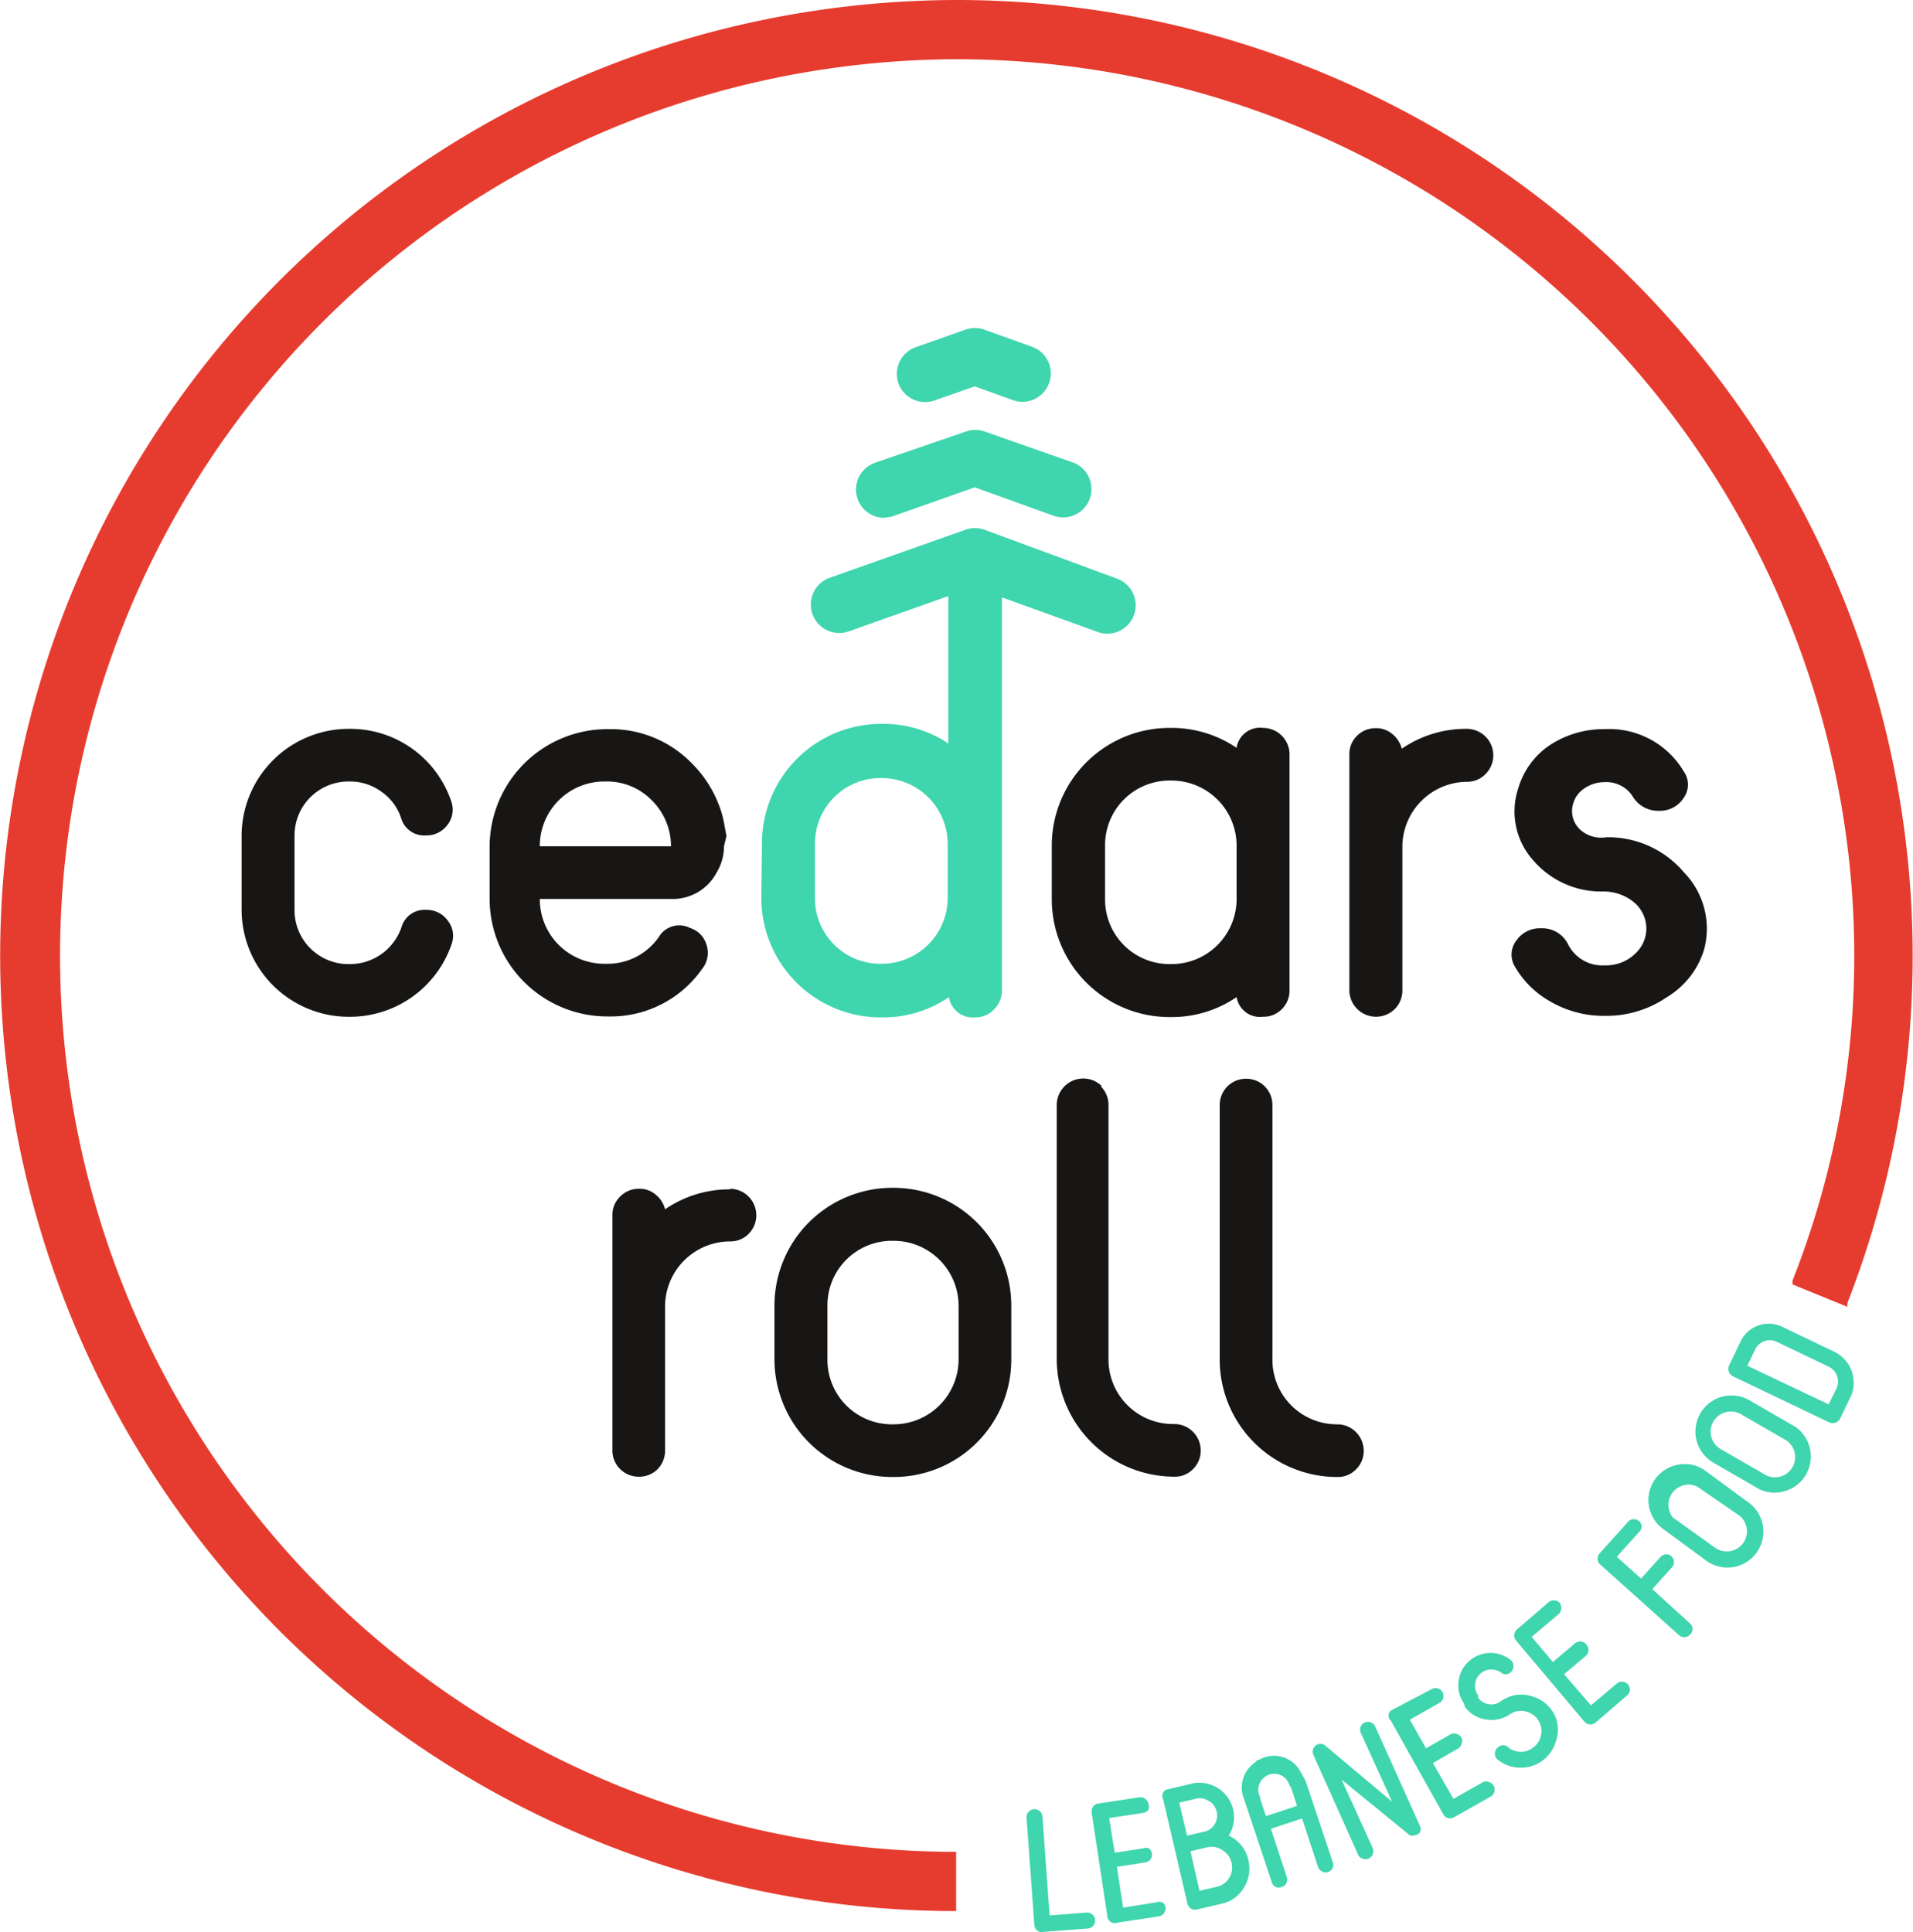 <svg xmlns="http://www.w3.org/2000/svg" width="280.94" height="283.788"><path data-name="Tracé 339" d="M8.824 139.242A131.622 131.622 0 01112.637 11.715 133.5 133.5 0 01140.78 8.7a131.8 131.8 0 01128.508 103.789 130.047 130.047 0 01-6.043 75.6v.55l8.056 3.294v-.548A140.391 140.391 0 00140.78 0a142.385 142.385 0 00-30.021 3.2 140.314 140.314 0 0028.558 277.471h1.1v-8.7h-1.1A131.62 131.62 0 018.824 139.242z" fill="#e63c2f"/><g data-name="Groupe 65"><path data-name="Tracé 340" d="M179.59 271.793a2.764 2.764 0 00-2.2-.5l-2.561.6 1.325 5.805 2.561-.595a2.8 2.8 0 001.786-1.281 2.892 2.892 0 00.365-2.2 2.848 2.848 0 00-1.276-1.829z" fill="none"/><path data-name="Tracé 341" d="M249.195 218.294a2.975 2.975 0 00-3.524 4.577l6.134 4.394a2.973 2.973 0 004.163-.595 2.887 2.887 0 00.55-2.2 2.841 2.841 0 00-1.145-1.922z" fill="none"/><path data-name="Tracé 342" d="M178.398 267.904a2.434 2.434 0 00.276-1.831 2.38 2.38 0 00-1.1-1.557v.047a2.243 2.243 0 00-1.828-.412l-2.564.595 1.145 4.851 2.561-.595a2.288 2.288 0 001.51-1.098z" fill="none"/><path data-name="Tracé 343" d="M268.555 200.722l-7.644-3.66a2.38 2.38 0 00-3.156 1.145l-1.145 2.381 11.945 5.674 1.145-2.332a2.43 2.43 0 00-1.145-3.208z" fill="none"/><path data-name="Tracé 344" d="M255.648 207.678a2.976 2.976 0 00-4.027 1.1l-.014.023a2.931 2.931 0 001.068 4l6.726 3.889a2.975 2.975 0 002.976-5.125z" fill="none"/><path data-name="Tracé 345" d="M159.589 280.9l-5.446.412-1.051-14.552a1.148 1.148 0 00-.412-.777 1.169 1.169 0 00-1.922.96l1.143 15.744a1.145 1.145 0 001.187 1.1h.049l-.044-.047 6.679-.5a1.091 1.091 0 00.78-.412 1.159 1.159 0 00-.138-1.646 1.1 1.1 0 00-.825-.282z" fill="#3fd5ae"/><path data-name="Tracé 346" d="M169.841 279.391l-4.9.78-.915-6 4.165-.642a1.15 1.15 0 00.78-.457 1.191 1.191 0 00-.229-1.6 1.145 1.145 0 00-.871 0l-4.163.639-.817-5.1 4.98-.754a1.15 1.15 0 00.78-.457 1.1 1.1 0 000-.871 1.189 1.189 0 00-1.327-.96l-6.04.915a1.144 1.144 0 00-.967 1.3v.03l2.334 15.377a1.1 1.1 0 001.51.777l6.04-.915a1.191 1.191 0 00.962-1.327 1.112 1.112 0 00-.459-.733 1.139 1.139 0 00-.863-.002z" fill="#3fd5ae"/><path data-name="Tracé 347" d="M180.458 269.597a5.082 5.082 0 00-5.216-7.688l-3.708.871a.969.969 0 00-.73 1.419l3.568 15.33a1.145 1.145 0 001.32.936.73.73 0 00.1-.021l3.7-.871a4.9 4.9 0 003.205-2.381 5.174 5.174 0 00.639-3.982 5.118 5.118 0 00-2.878-3.613zm-6.132 0l-1.145-4.851 2.564-.595a2.244 2.244 0 011.828.412v-.047a2.38 2.38 0 011.1 1.557 2.434 2.434 0 01-.276 1.831 2.288 2.288 0 01-1.51 1.1zm6.178 6.225a2.8 2.8 0 01-1.786 1.281l-2.561.595-1.327-5.811 2.561-.6a2.764 2.764 0 012.2.5 2.848 2.848 0 011.281 1.831 2.892 2.892 0 01-.367 2.204z" fill="#3fd5ae"/><path data-name="Tracé 348" d="M201.328 252.984a1.114 1.114 0 00-.915 0 1.144 1.144 0 00-.569 1.515l.019.042 4.573 10.07-9.931-8.33a1.144 1.144 0 00-1.6 1.51l6.544 14.6a1.1 1.1 0 00.641.595 1.144 1.144 0 001.489-.632l.021-.056a1.139 1.139 0 000-.869l-4.577-10.067 10.023 8.192a1.221 1.221 0 00.686 0 1.154 1.154 0 00.78-.412 1.106 1.106 0 000-1.007l-6.546-14.553a1.053 1.053 0 00-.638-.598z" fill="#3fd5ae"/><path data-name="Tracé 349" d="M218.671 261.726a1.1 1.1 0 00-.869 0l-4.348 2.472-3.02-5.263 3.659-2.107a1.136 1.136 0 00.55-.73 1.1 1.1 0 000-.871 1.145 1.145 0 00-.686-.548 1.19 1.19 0 00-.871 0l-3.659 2.1-2.381-4.209 4.348-2.472a1.158 1.158 0 10-1.145-2.013l-5.766 3.02a.954.954 0 00-.227 1.6l7.688 13.729a1.142 1.142 0 001.54.492l.061-.033 5.354-3.02a1.19 1.19 0 00.457-1.6 1.092 1.092 0 00-.685-.547z" fill="#3fd5ae"/><path data-name="Tracé 350" d="M224.988 249.14a5.039 5.039 0 00-4.577.733 2.332 2.332 0 01-1.784.412 2.24 2.24 0 01-1.557-.96v-.321a2.383 2.383 0 01-.412-1.831 2.287 2.287 0 011.007-1.557 2.254 2.254 0 011.419-.412 2.4 2.4 0 011.372.459 1.054 1.054 0 001.327 0 1.188 1.188 0 00.26-1.662 1.141 1.141 0 00-.26-.26 4.742 4.742 0 00-6.726 6.544v.274a4.58 4.58 0 003.111 1.969 4.855 4.855 0 003.615-.777 2.793 2.793 0 012.519-.321 2.92 2.92 0 011.92 1.875 2.867 2.867 0 010 1.878 2.98 2.98 0 01-1.234 1.6 2.839 2.839 0 01-1.786.5 2.893 2.893 0 01-1.737-.686 1.051 1.051 0 00-1.419 0 1.1 1.1 0 00-.506.915 1.144 1.144 0 00.459.96 5.27 5.27 0 003.111 1.145 5.314 5.314 0 005.354-3.8 5.061 5.061 0 000-3.568 5.218 5.218 0 00-3.476-3.109z" fill="#3fd5ae"/><path data-name="Tracé 351" d="M238.258 246.99a1.091 1.091 0 00-.822.274l-3.8 3.2-3.936-4.575 3.25-2.746a1.189 1.189 0 000-1.648 1.144 1.144 0 00-.777-.412 1.2 1.2 0 00-.871.274l-3.25 2.746-3.111-3.706 3.8-3.2a1.262 1.262 0 00.274-1.831 1.189 1.189 0 00-1.648 0l-4.577 3.936a1.148 1.148 0 00-.412.777 1.2 1.2 0 00.276.871l10.023 11.9a1.156 1.156 0 001.646.136l4.577-3.936a1.142 1.142 0 00-.641-2.058z" fill="#3fd5ae"/><path data-name="Tracé 352" d="M242.652 233.398l2.838-3.158a1.145 1.145 0 00.03-1.618l-.03-.028a1.137 1.137 0 00-.824-.321 1.187 1.187 0 00-.824.412l-2.838 3.156-3.568-3.2 3.341-3.706a1.1 1.1 0 00.318-.686 1.144 1.144 0 00-2.013-.733l-4.118 4.577a1.145 1.145 0 00-.03 1.618l.03.028 11.58 10.39a1.18 1.18 0 00.869.318 1.194 1.194 0 00.824-.41 1.114 1.114 0 00-.091-1.648z" fill="#3fd5ae"/><path data-name="Tracé 353" d="M250.57 216.098a5.077 5.077 0 00-3.936-1.007 5.263 5.263 0 00-2.381 9.472l6.225 4.577a5.281 5.281 0 106.314-8.466zm5.4 10.573a2.973 2.973 0 01-4.163.595l-6.134-4.394a2.975 2.975 0 013.524-4.577l6.178 4.256a2.841 2.841 0 011.145 1.922 2.887 2.887 0 01-.551 2.198z" fill="#3fd5ae"/><path data-name="Tracé 354" d="M256.935 205.664a5.291 5.291 0 10-5.31 9.154l6.729 3.889a5.308 5.308 0 005.307-9.152zm6.164 10.048a2.976 2.976 0 01-3.694.981l-6.73-3.884a2.931 2.931 0 01-1.068-4l.014-.023a2.976 2.976 0 014.027-1.1l6.729 3.891a2.973 2.973 0 01.719 4.132z" fill="#3fd5ae"/><path data-name="Tracé 355" d="M269.471 198.571l-7.644-3.662a4.576 4.576 0 00-6.155 2c-.04.08-.077.162-.115.243l-1.646 3.432a1.193 1.193 0 000 .915 1.139 1.139 0 00.595.639l14.049 6.733a1.253 1.253 0 001.693-.55l1.648-3.432a5.06 5.06 0 00-2.425-6.314zm.229 5.354l-1.145 2.332-11.945-5.673 1.145-2.381a2.38 2.38 0 013.156-1.145l7.644 3.662a2.43 2.43 0 011.15 3.206z" fill="#3fd5ae"/><path data-name="Tracé 356" d="M191.761 261.635a4.648 4.648 0 00-.382-.714 4.538 4.538 0 00-.3-.567l-.026-.028a4.418 4.418 0 00-6.183-1.85h-.152a4.432 4.432 0 00-.468.419 4.461 4.461 0 00-1.433 5.6c.012.052.009.1.026.155l3.936 11.807a1.14 1.14 0 00.595.688 1.208 1.208 0 00.869 0 1.145 1.145 0 00.74-1.44l-.007-.026-2.334-7.094 4.577-1.51 2.334 7.094a1.13 1.13 0 00.595.686 1.106 1.106 0 001.555-1.419zm-4.614-1.121a2.336 2.336 0 012.224 1.674 2.175 2.175 0 01.288.52l.824 2.517-4.575 1.51-.824-2.517a2.242 2.242 0 010-.251 2.307 2.307 0 01-.3-1.091 2.364 2.364 0 012.363-2.362z" fill="#3fd5ae"/></g><path data-name="Tracé 357" d="M129.569 114.274h-.274a9.611 9.611 0 00-9.611 9.611v8.054a9.609 9.609 0 009.611 9.611h.274a9.7 9.7 0 009.611-9.611v-8.054a9.7 9.7 0 00-9.611-9.611z" fill="none"/><path data-name="Tracé 358" d="M181.604 124.158a9.566 9.566 0 00-9.519-9.519h-.276a9.473 9.473 0 00-9.517 9.428v8.006a9.473 9.473 0 009.426 9.519h.368a9.567 9.567 0 009.519-9.472z" fill="none"/><path data-name="Tracé 359" d="M95.75 117.568a9.161 9.161 0 00-6.682-2.791h-.276a9.471 9.471 0 00-9.517 9.428v.091h19.266a9.483 9.483 0 00-2.791-6.728z" fill="none"/><path data-name="Tracé 360" d="M131.26 182.234h-.274a9.473 9.473 0 00-9.475 9.472v7.965a9.471 9.471 0 009.428 9.517h.318a9.563 9.563 0 009.519-9.519v-7.963a9.564 9.564 0 00-9.516-9.472z" fill="none"/><path data-name="Tracé 361" d="M129.659 106.312h-.274a17.525 17.525 0 00-17.482 17.481l-.091 8.145a17.529 17.529 0 0017.482 17.484h.274a17.078 17.078 0 009.793-2.976 3.527 3.527 0 003.8 2.976 3.756 3.756 0 002.791-1.145 3.841 3.841 0 001.189-2.838V87.732l14.188 5.127a4.165 4.165 0 002.838-7.827l-19.586-7.23a4.174 4.174 0 00-2.793 0l-19.909 7.046a4.176 4.176 0 102.793 7.871l14.6-5.172v21.647a17.192 17.192 0 00-9.613-2.882zm9.519 25.627a9.7 9.7 0 01-9.611 9.611h-.274a9.609 9.609 0 01-9.611-9.611v-8.054a9.611 9.611 0 019.611-9.611h.274a9.7 9.7 0 019.611 9.611z" fill="#3fd5ae"/><path data-name="Tracé 362" d="M125.942 73.259a4.167 4.167 0 003.947 2.8l-.047-.047a4.158 4.158 0 001.374-.227l11.945-4.212 11.668 4.212a4.165 4.165 0 002.838-7.827l-13.043-4.574a4.167 4.167 0 00-2.791 0l-13.317 4.577a4.165 4.165 0 00-2.574 5.298z" fill="#3fd5ae"/><path data-name="Tracé 363" d="M137.254 58.807l5.9-2.058 5.72 2.058a4.164 4.164 0 002.838-7.824l-7.138-2.564a4.174 4.174 0 00-2.793 0l-7.276 2.564a4.162 4.162 0 00-2.564 5.3v.007a4.161 4.161 0 005.313 2.517z" fill="#3fd5ae"/><path data-name="Tracé 364" d="M43.258 122.648a7.917 7.917 0 017.966-7.871h.229a7.785 7.785 0 014.575 1.51 7.591 7.591 0 012.884 3.891 3.524 3.524 0 003.662 2.517 3.794 3.794 0 003.15-1.557 3.613 3.613 0 00.55-3.432 15.651 15.651 0 00-14.824-10.662h-.226a15.74 15.74 0 00-15.742 15.7v10.889a15.741 15.741 0 0015.789 15.7h.227a15.79 15.79 0 0014.826-10.667 3.57 3.57 0 00-.55-3.432 3.752 3.752 0 00-3.158-1.6 3.524 3.524 0 00-3.662 2.561 8.006 8.006 0 01-7.5 5.4h-.33a7.917 7.917 0 01-7.871-7.962v-10.985z" fill="#181614"/><path data-name="Tracé 365" d="M105.222 128.185a7.453 7.453 0 001.1-3.889l.365-1.51-.274-1.466a15.5 15.5 0 00-1.007-3.523 17.2 17.2 0 00-3.706-5.584 16.573 16.573 0 00-12.265-5.125h-.274a17.3 17.3 0 00-17.256 17.208v7.871a17.3 17.3 0 0017.255 17.117h.274a16.383 16.383 0 0013.728-7.047 3.752 3.752 0 00.595-3.479 3.658 3.658 0 00-2.425-2.472 3.478 3.478 0 00-4.575 1.327 9.153 9.153 0 01-7.689 3.933H88.7a9.473 9.473 0 01-9.426-9.519h19.267a7.274 7.274 0 006.681-3.842zm-25.947-3.939v-.044a9.471 9.471 0 019.517-9.425h.276a9.161 9.161 0 016.682 2.791 9.483 9.483 0 012.791 6.729H79.275z" fill="#181614"/><path data-name="Tracé 366" d="M185.487 149.326a3.694 3.694 0 002.746-1.1 3.8 3.8 0 001.145-2.791V110.75a3.892 3.892 0 00-3.891-3.844 3.477 3.477 0 00-3.889 2.929 16.931 16.931 0 00-9.611-2.929h-.276a17.3 17.3 0 00-17.247 17.252v7.968a17.3 17.3 0 0017.252 17.249h.276a16.855 16.855 0 009.611-2.929 3.476 3.476 0 003.884 2.88zm-13.4-7.731h-.368a9.473 9.473 0 01-9.432-9.519v-8.009a9.473 9.473 0 019.517-9.428h.283a9.566 9.566 0 019.519 9.519v7.968a9.567 9.567 0 01-9.519 9.469z" fill="#181614"/><path data-name="Tracé 367" d="M204.805 148.23a3.885 3.885 0 001.145-2.791v-21.143a9.562 9.562 0 019.472-9.472 3.763 3.763 0 002.746-1.145 3.889 3.889 0 00-2.746-6.635 16.6 16.6 0 00-9.564 2.924 3.982 3.982 0 00-1.374-2.152 3.619 3.619 0 00-2.425-.871 3.812 3.812 0 00-2.791 1.145 3.712 3.712 0 00-1.1 2.746v34.785a3.92 3.92 0 006.635 2.606z" fill="#181614"/><path data-name="Tracé 368" d="M235.697 141.779a5.631 5.631 0 01-5.4-3.067 4.21 4.21 0 00-3.981-2.374 4.163 4.163 0 00-3.617 1.784 3.388 3.388 0 00-.274 3.753 13.743 13.743 0 005.263 5.219 15.487 15.487 0 007.962 2.1 15.693 15.693 0 009.154-2.746 12.36 12.36 0 005.446-6.956 11.852 11.852 0 00-2.929-11.35 14.558 14.558 0 00-11.441-5.172 4.573 4.573 0 01-3.891-1.189 3.713 3.713 0 01-1.007-3.57 4 4 0 011.7-2.425 5.261 5.261 0 013.02-.915 4.584 4.584 0 014.074 2.1 4.3 4.3 0 003.8 2.107 4.12 4.12 0 003.706-1.924 3.333 3.333 0 000-3.842 12.724 12.724 0 00-11.624-6.225 14.409 14.409 0 00-8.1 2.381 11.518 11.518 0 00-4.575 6.27 10.752 10.752 0 002.184 10.619 13.177 13.177 0 0010.343 4.575 6.959 6.959 0 014.118 1.327 5.085 5.085 0 012.1 3.388 4.988 4.988 0 01-1.463 4.3 6.134 6.134 0 01-4.568 1.832z" fill="#181614"/><path data-name="Tracé 369" d="M93.827 216.879a3.794 3.794 0 002.744-1.1 3.886 3.886 0 001.1-2.791v-21.143a9.563 9.563 0 019.517-9.519 3.752 3.752 0 002.746-1.1 3.889 3.889 0 00-2.746-6.635l.047.091a16.6 16.6 0 00-9.564 2.929 3.942 3.942 0 00-1.374-2.152 3.609 3.609 0 00-2.425-.869 3.8 3.8 0 00-2.791 1.143 3.705 3.705 0 00-1.145 2.746v34.6a3.848 3.848 0 003.891 3.8z" fill="#181614"/><path data-name="Tracé 370" d="M131.261 174.454h-.274a17.3 17.3 0 00-17.252 17.252v7.965a17.3 17.3 0 0017.252 17.252h.321a17.254 17.254 0 0017.208-17.3v-7.917a17.3 17.3 0 00-17.255-17.252zm9.519 25.217a9.563 9.563 0 01-9.519 9.519h-.318a9.471 9.471 0 01-9.428-9.517v-7.967a9.473 9.473 0 019.472-9.472h.274a9.564 9.564 0 019.519 9.472z" fill="#181614"/><path data-name="Tracé 371" d="M159.095 158.401a3.89 3.89 0 00-3.9 3.879v37.344a17.3 17.3 0 0017.252 17.255 3.7 3.7 0 002.746-1.1 3.8 3.8 0 001.145-2.791 3.892 3.892 0 00-3.891-3.844h-.185a9.474 9.474 0 01-9.47-9.475V162.28a3.848 3.848 0 00-1.145-2.746h.183a3.888 3.888 0 00-2.735-1.133z" fill="#181614"/><path data-name="Tracé 372" d="M196.383 216.924a3.708 3.708 0 002.746-1.1 3.8 3.8 0 001.145-2.793 3.888 3.888 0 00-3.891-3.842h-.091a9.474 9.474 0 01-9.426-9.519v-37.39a3.848 3.848 0 00-1.148-2.746 3.807 3.807 0 00-2.7-1.1h-.047a3.845 3.845 0 00-3.844 3.844v37.391a17.253 17.253 0 0017.256 17.255z" fill="#181614"/></svg>